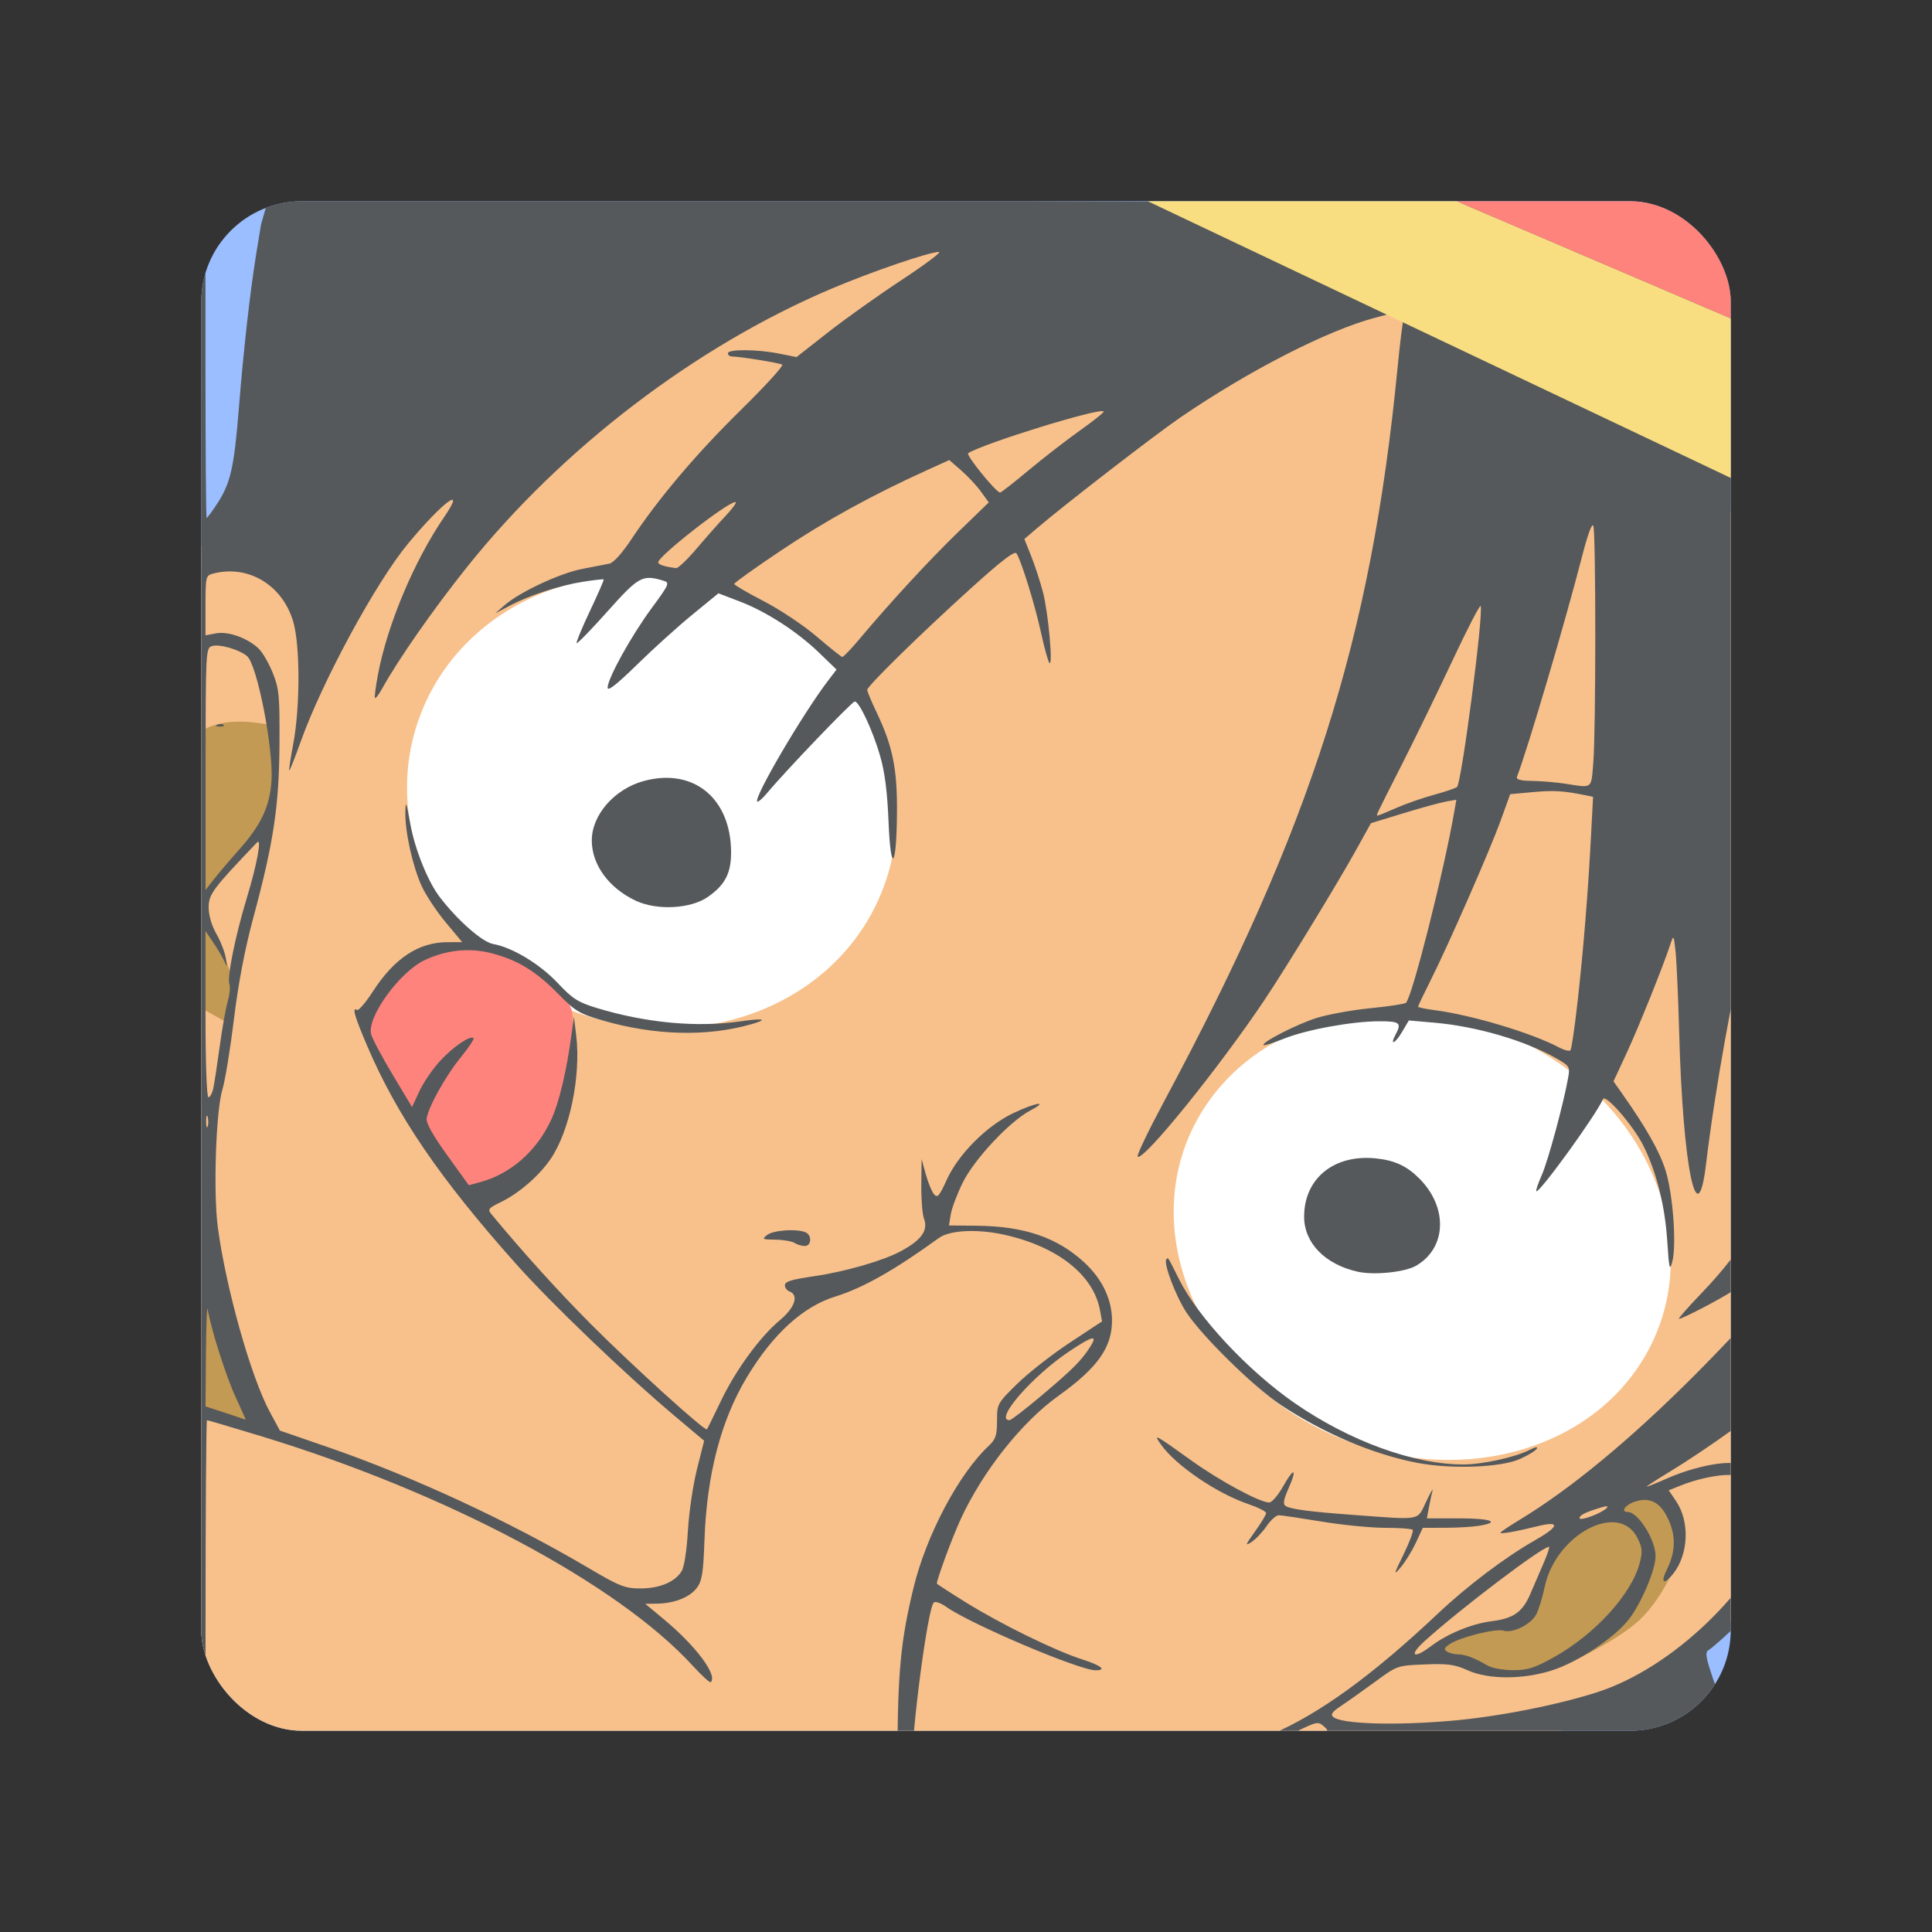 <?xml version="1.0" encoding="UTF-8"?>
<svg version="1.1" viewBox="0 0 192 192" xml:space="preserve" xmlns="http://www.w3.org/2000/svg"><rect x="0" y="0" width="192" height="192" fill="#333333" stroke="none"/><defs><clipPath id="clipPath823"><rect class="a" x="20" y="20" width="152" height="152" rx="10" fill="#9abeff"/></clipPath><clipPath id="clipPath827"><rect class="a" x="20" y="20" width="152" height="152" rx="10" fill="#9abeff"/></clipPath><clipPath id="clipPath831"><rect class="a" x="20" y="20" width="152" height="152" rx="10" fill="#9abeff"/></clipPath><clipPath id="clipPath835"><rect class="a" x="20" y="20" width="152" height="152" rx="10" fill="#9abeff"/></clipPath></defs>
	 <rect class="a" x="20" y="20" width="152" height="152" rx="10" fill="#9abeff"/><path d="m17.485 54.163 13.529 0.315 14.158-14.788 29.575-16.046 25.17-0.944 23.912 7.551 15.417 0.629 47.509 28.946 0.315 35.553-2.517 45.936-4.09-1.573-2.09 6.575-0.334 4.672-4.672 9.288-6.674 4.394-4.449 4.616-33.065 12.615-8.495 5.978-110.43-0.629-2.832-109.81z" clip-path="url(#clipPath835)" fill="#f8c18c" stroke-linecap="round" stroke-linejoin="round" stroke-width="3.146"/><path d="m20.082 72.593c1.957-1.122 4.305-1.005 6.758-0.556l0.417 3.254-0.222 3.865-0.389 2.837-1.835 1.947-4.171 4.894-0.334 1.391 0.723 2.864 1.391 2.253 0.779 2.197-0.25 2.809-0.278 1.335-2.531-1.418z" fill="#c39a54" stroke-linecap="round" stroke-linejoin="round" stroke-width="3.146"/><ellipse transform="matrix(.922 .386 -.398 .918 0 0)" cx="91.164" cy="48.447" rx="24.56" ry="22.244" fill="#fff" stroke-linecap="round" stroke-linejoin="round" stroke-width="3.34"/><path d="m55.121 97.872s1.14 1.391 1.196 1.502c0.056 0.111 0.417 0.57 0.528 1.182 0.111 0.612 0.083 0.959 0.083 1.154 0 0.195 0.056 1.613 0.056 1.613l-0.028 2.086-0.584 2.725-1.418 5.284-1.641 1.474-2.531 2.67-2.892 1.53-1.391-0.584-1.641-2.03-2.364-3.393-1.696-2.697-0.918-1.085-2.531-4.867-1.168-2.475 1.029-2.419 1.724-2.141 1.78-2.002 2.169-0.612 2.03-0.556 1.947-0.167 2.197 0.306 1.752 0.612 1.724 0.667 1.613 1.057z" fill="#ff837d" stroke-linecap="round" stroke-linejoin="round" stroke-width="3.146"/><ellipse transform="matrix(.87 .494 -.528 .849 0 0)" cx="184.95" cy="37.054" rx="25.125" ry="21.762" fill="#fff" stroke-linecap="round" stroke-linejoin="round" stroke-width="3.749"/><path d="m20.553 129.48 4.287 9.36 0.924 3.382-5.644-1.652-0.02-10.992z" fill="#c39a54" stroke-linecap="round" stroke-linejoin="round" stroke-width="3.146"/><path d="m142.5 164.23 1.947-1.557 3.337-0.89 2.503-0.389 1.446-0.834 1.446-3.337 1.613-3.893 2.28-1.279 2.558-1.224 1.78-1.335 2.447-1.168 1.78 0.834 1.057 2.503v2.892l-0.667 2.002s-1.335 3.059-3.615 4.894c-2.28 1.835-5.506 3.337-5.506 3.337l-4.06 1.391-3.56 0.111-2.392-0.334-2.002-1.057z" fill="#c39a54" stroke-linecap="round" stroke-linejoin="round" stroke-width="3.146"/><path d="m19.797 101.65v-81.331c27.163-1.077 54.138-0.323 81.301-0.323l81.676 0.323v162.66h-162.98zm69.392 72.914c0.018-8.335 0.322-11.53 1.591-16.753 1.279-5.263 4.499-11.342 7.487-14.134 0.685-0.64 0.816-1.038 0.816-2.476 0-1.689 0.027-1.74 2.007-3.681 1.104-1.083 3.453-2.921 5.22-4.087l3.213-2.118-0.213-1.135c-0.654-3.488-4.226-6.3-9.492-7.471-2.687-0.598-5.426-0.464-6.505 0.317-4.433 3.208-7.538 4.964-10.299 5.823-3.214 1-6.17 3.687-8.752 7.954-2.615 4.322-4.025 9.722-4.255 16.298-0.111 3.18-0.242 4.01-0.74 4.681-0.699 0.943-2.232 1.559-3.944 1.585l-1.196 0.018 1.842 1.533c3.199 2.662 5.362 5.559 4.669 6.252-0.088 0.088-0.892-0.642-1.788-1.622-7.479-8.183-24.526-17.242-43.011-22.855-2.82-0.856-5.191-1.557-5.27-1.557-0.079 0-0.143 9.274-0.143 20.608v20.608l68.746-0.002 0.017-7.786zm35.297 3.619c8.152-6.383 7.752-6.008 7.065-6.63-0.545-0.493-0.713-0.459-2.809 0.574-1.226 0.604-3.835 1.669-5.798 2.366-1.963 0.697-3.781 1.358-4.04 1.468-0.26 0.111-0.578 0.231-0.708 0.268-0.13 0.036-0.271 0.102-0.315 0.146-0.043 0.044-0.362 0.122-0.708 0.174-0.346 0.052-0.912 0.176-1.258 0.275-7.399 2.122-16.636 3.306-22.575 2.894l-2.753-0.191v2.825h28.575zm57.029-16.353v-20.522l-0.822 0.822c-0.768 0.768-0.827 1.035-0.896 4.083-0.132 5.816-2.408 10.673-7.143 15.242-1.27 1.225-2.558 2.365-2.864 2.532-0.506 0.278-0.256 1.104 2.83 9.335l3.386 9.03h5.509zm-74.409 14.82c7.348-0.633 14.418-2.206 19.22-4.276 4.835-2.084 10.056-5.874 16.618-12.062 2.876-2.712 6.685-5.587 9.565-7.22 2.466-1.398 2.589-1.986 0.297-1.419-2.172 0.538-3.697 0.805-3.697 0.647 0-0.07 0.885-0.663 1.966-1.319 4.98-3.019 10.822-7.836 17.096-14.098 6.192-6.18 13.344-14.337 13.344-15.22 0-0.533 0.187-0.659-4.605 3.093-1.88 1.471-3.994 3.049-4.697 3.506-1.378 0.895-5.018 2.785-5.362 2.785-0.115 0 0.92-1.177 2.302-2.616 4.293-4.472 6.863-8.828 10.334-17.52 1.694-4.24 1.83-4.773 1.936-7.551l0.114-2.989-1.538 3.933c-2.878 7.358-6.896 15.57-7.932 16.21-0.174 0.107 0.053-0.629 0.503-1.636 2.571-5.751 4.355-11.178 6.6-20.075 1.613-6.394 1.649-6.631 1.141-7.507-0.604-1.042-2.997-3.259-4.371-4.051l-0.938-0.541-0.99 4.159c-1.849 7.769-3.558 17.264-4.475 24.859-0.871 7.211-2.3 0.174-2.662-13.103-0.095-3.486-0.256-7.116-0.359-8.068-0.178-1.653-0.2-1.688-0.496-0.787-0.73 2.224-3.158 8.267-4.365 10.865l-1.308 2.814 0.909 1.29c2.341 3.321 3.656 5.648 4.256 7.526 0.744 2.328 1.122 7.445 0.675 9.124-0.255 0.956-0.32 0.686-0.496-2.045-0.23-3.567-1.074-6.919-2.409-9.563-0.994-1.968-3.74-5.119-3.979-4.564-0.67 1.559-6.36 9.417-6.626 9.15-0.064-0.064 0.182-0.792 0.547-1.617 0.62-1.401 2.154-7.062 2.616-9.653 0.195-1.095 0.145-1.179-1.141-1.915-3.111-1.779-7.935-3.194-12.135-3.561l-2.556-0.223-0.681 1.154c-0.696 1.18-1.244 1.381-0.628 0.231 0.612-1.143 0.409-1.306-1.626-1.305-2.704 1e-3 -7.25 0.834-9.502 1.74-1.03 0.414-1.928 0.698-1.996 0.63-0.257-0.257 3.325-2.091 5.281-2.703 1.123-0.351 3.53-0.786 5.349-0.967 1.819-0.18 3.403-0.422 3.52-0.537 0.628-0.617 3.767-13.043 4.801-19.004l0.204-1.175-1.036 0.184c-0.57 0.101-2.479 0.626-4.244 1.166l-3.208 0.982-1.488 2.683c-1.838 3.312-6.909 11.621-9.03 14.796-4.536 6.787-12.137 16.183-12.665 15.655-0.113-0.113 1.071-2.584 2.629-5.491 14.658-27.339 20.567-45.905 23.199-72.9 0.251-2.579 0.526-4.757 0.61-4.841 0.293-0.293 10.661 4.596 31.241 14.732l10.776 5.307v-15.585l-1.18-0.573c-0.649-0.315-2.596-1.177-4.326-1.914-1.73-0.738-4.279-1.869-5.663-2.514-1.384-0.645-6.977-3.1-12.428-5.456l-9.911-4.284-15.574-0.063c-11.76-0.048-15.381 0.024-14.787 0.291 2.307 1.039 11.176 5.139 15.536 7.181l4.996 2.34-1.535 0.408c-4.74 1.26-12.487 5.226-19.311 9.887-2.512 1.716-11.563 8.708-14.294 11.043l-1.237 1.057 0.68 1.702c0.374 0.936 0.901 2.551 1.171 3.59 0.527 2.029 1.015 7.373 0.642 7.028-0.124-0.115-0.499-1.46-0.832-2.989-0.601-2.759-1.951-7.131-2.439-7.9-0.181-0.285-1.473 0.701-4.479 3.418-5.065 4.579-10.36 9.764-10.36 10.146 0 0.152 0.423 1.161 0.939 2.244 1.572 3.293 2.04 5.556 2.02 9.763-0.027 5.697-0.624 6.477-0.84 1.099-0.119-2.966-0.372-4.94-0.839-6.554-0.732-2.527-2.071-5.399-2.517-5.399-0.271 0-6.897 6.917-8.677 9.059-0.474 0.57-0.931 0.966-1.016 0.881-0.371-0.371 4.498-8.68 7.035-12.006l0.845-1.108-1.7-1.643c-2.208-2.134-5.255-4.106-7.914-5.123l-2.123-0.812-2.596 2.125c-1.428 1.169-3.906 3.408-5.506 4.977-1.988 1.948-2.91 2.669-2.91 2.276 0-0.911 2.351-5.158 4.378-7.907 1.747-2.37 1.816-2.529 1.177-2.722-2.095-0.632-2.454-0.436-5.552 3.033-1.621 1.815-3.007 3.241-3.079 3.168-0.072-0.072 0.521-1.509 1.318-3.192 0.797-1.683 1.413-3.094 1.368-3.136-0.045-0.042-0.931 0.055-1.97 0.215-2.345 0.362-5.386 1.347-7.331 2.375l-1.479 0.782 0.944-0.822c1.504-1.31 5.484-3.168 7.708-3.599 1.125-0.218 2.341-0.454 2.702-0.524 0.393-0.076 1.267-1.047 2.175-2.415 2.712-4.087 6.443-8.492 10.908-12.88 2.407-2.365 4.245-4.381 4.084-4.48-0.274-0.169-4.15-0.797-5.005-0.811-0.216-0.003-0.393-0.148-0.393-0.321 0-0.419 2.929-0.4 5.087 0.033l1.731 0.348 3.12-2.447c1.716-1.346 5.019-3.697 7.339-5.224 2.321-1.527 3.986-2.777 3.701-2.777-0.961 0-6.63 1.938-10.662 3.644-13.522 5.723-26.788 15.85-36.234 27.662-3.354 4.195-6.841 9.19-8.465 12.128-0.308 0.558-0.617 0.958-0.686 0.889-0.069-0.069 0.067-1.135 0.302-2.368 0.949-4.982 3.601-11.275 6.59-15.641 2.209-3.227-0.135-1.502-3.572 2.628-3.216 3.865-8.554 13.706-10.723 19.77-0.571 1.596-1.075 2.863-1.12 2.816-0.045-0.047 0.131-1.218 0.392-2.603 0.704-3.737 0.695-9.922-0.017-12.256-1.106-3.624-4.511-5.625-7.989-4.692-0.671 0.18-0.708 0.346-0.708 3.156v2.966l1.05-0.197c1.197-0.225 3.102 0.451 4.212 1.494 0.39 0.366 1.027 1.457 1.415 2.423 0.641 1.595 0.703 2.251 0.674 7.106-0.037 6.141-0.591 9.814-2.602 17.243-0.834 3.082-1.484 6.488-1.922 10.068-0.363 2.976-0.878 6.118-1.144 6.983-0.647 2.107-0.92 10.262-0.458 13.71 0.816 6.092 3.294 14.887 5.176 18.366l0.993 1.836 4.719 1.627c8.405 2.898 18.027 7.354 25.867 11.978 3.185 1.879 3.695 2.081 5.242 2.081 1.901 0 3.421-0.633 4.089-1.703 0.26-0.416 0.515-2.045 0.627-4.005 0.104-1.817 0.51-4.578 0.902-6.135l0.713-2.832-2.989-2.517c-4.893-4.121-12.203-11.129-15.713-15.065-7.549-8.465-11.822-14.724-14.782-21.653-1.274-2.982-1.534-3.904-1.008-3.579 0.151 0.093 0.861-0.737 1.578-1.845 2.122-3.282 4.522-4.875 7.362-4.888l1.506-0.007-1.637-1.966c-0.901-1.082-1.972-2.698-2.382-3.592-0.903-1.97-1.666-5.415-1.627-7.342 0.025-1.227 0.089-1.08 0.479 1.101 0.456 2.548 1.759 5.79 2.949 7.335 1.811 2.352 4.217 4.46 5.312 4.654 1.905 0.338 4.642 1.997 6.422 3.893 1.456 1.551 2 1.897 3.865 2.464 4.885 1.483 9.938 1.953 14.272 1.327 2.342-0.339 2.815-0.209 1.064 0.291-4.391 1.254-9.579 1.12-14.763-0.382-2.301-0.667-2.719-0.916-4.405-2.632-2.244-2.284-4.057-3.388-6.663-4.055-2.182-0.559-4.473-0.317-6.619 0.698-2.495 1.181-5.741 5.668-5.318 7.352 0.106 0.424 1.066 2.227 2.131 4.007l1.938 3.235 0.727-1.569c0.4-0.863 1.332-2.225 2.071-3.027 1.298-1.408 3.003-2.562 3.319-2.246 0.084 0.085-0.497 0.952-1.292 1.929-1.486 1.825-3.175 4.852-3.371 6.043-0.073 0.444 0.619 1.686 2.04 3.658l2.151 2.986 1.153-0.317c2.998-0.825 5.511-3.012 6.971-6.067 0.83-1.737 1.579-4.867 2.109-8.81l0.211-1.573 0.227 1.888c0.485 4.035-0.659 9.531-2.561 12.295-1.151 1.673-3.14 3.391-4.931 4.258-1.216 0.588-1.327 0.727-0.951 1.181 3.181 3.845 6.608 7.633 9.898 10.941 4.004 4.026 11.353 10.688 11.536 10.459 0.053-0.066 0.673-1.324 1.378-2.795 1.496-3.12 3.884-6.391 5.894-8.071 1.465-1.224 1.882-2.469 0.947-2.827-0.26-0.1-0.472-0.367-0.472-0.594 0-0.409 0.549-0.582 2.989-0.942 3.023-0.446 6.75-1.521 8.49-2.45 2.094-1.118 2.789-2.091 2.339-3.275-0.159-0.418-0.276-1.918-0.261-3.335l0.028-2.575 0.414 1.505c0.228 0.828 0.595 1.723 0.816 1.989 0.345 0.415 0.526 0.21 1.274-1.437 1.154-2.542 3.988-5.376 6.621-6.622 2.247-1.063 3.607-1.268 1.674-0.252-2.039 1.072-5.582 4.859-6.72 7.184-0.553 1.129-1.084 2.545-1.181 3.146l-0.176 1.093 2.78 0.026c4.693 0.044 7.975 1.164 10.659 3.638 1.775 1.637 2.745 3.648 2.764 5.729 0.024 2.697-1.419 4.744-5.293 7.514-3.682 2.632-7.548 7.507-9.757 12.303-0.822 1.785-2.356 5.937-2.356 6.376 0 0.047 1.31 0.897 2.91 1.889 3.501 2.168 8.851 4.789 11.512 5.639 1.91 0.61 2.504 1.091 1.347 1.091-1.623 0-12.457-4.606-14.862-6.319-0.538-0.383-1.072-0.561-1.221-0.406-0.602 0.624-2.179 12.596-2.199 16.695-0.005 0.93 0.081 1.012 1.175 1.12 1.884 0.186 11.219-0.078 15.338-0.432zm32.38-22.183c0.604-1.234 1.01-2.331 0.903-2.438-0.107-0.107-1.339-0.195-2.738-0.195-1.399-3e-5 -4.242-0.28-6.319-0.623-2.076-0.342-3.988-0.625-4.247-0.627-0.26-2e-3 -0.803 0.482-1.208 1.077-0.405 0.595-1.082 1.308-1.503 1.584-0.667 0.437-0.622 0.301 0.343-1.043 0.611-0.85 1.11-1.676 1.11-1.836 0-0.16-0.804-0.564-1.787-0.898-3.116-1.059-7.176-3.822-8.642-5.881-0.828-1.163-0.688-1.09 3.035 1.581 2.804 2.011 6.771 4.148 7.699 4.148 0.264-1.7e-4 0.884-0.718 1.377-1.595 1.101-1.96 1.441-1.829 0.539 0.209-0.49 1.108-0.565 1.558-0.289 1.729 0.541 0.334 2.399 0.575 7.034 0.914 6.531 0.477 6.025 0.574 6.933-1.335 0.432-0.908 0.721-1.414 0.642-1.123-0.079 0.291-0.239 1.034-0.354 1.652l-0.211 1.123h3.181c3.191 0 4.208 0.377 2.001 0.742-0.649 0.107-2.172 0.197-3.384 0.198l-2.204 3e-3 -0.696 1.494c-0.383 0.822-1.06 1.919-1.504 2.438-0.731 0.854-0.703 0.729 0.29-1.3zm1.414-9.081c-4.386-0.829-9.371-2.942-13.646-5.783-2.657-1.766-7.78-6.792-9.342-9.164-1.08-1.642-2.331-4.962-1.995-5.297 0.187-0.187 0.093-0.336 1.257 1.993 1.893 3.786 6.87 9.11 11.523 12.326 5.458 3.773 11.853 6.09 16.772 6.075 1.869-4e-3 5.151-0.729 6.521-1.437 0.586-0.303 0.872-0.351 0.73-0.122-0.128 0.207-0.887 0.667-1.686 1.022-1.884 0.837-6.764 1.023-10.135 0.386zm-5.949-19c-3.254-0.713-5.349-2.857-5.349-5.471 0-3.804 2.971-6.221 7.122-5.796 1.873 0.192 3.072 0.745 4.321 1.994 2.868 2.868 2.727 6.898-0.304 8.668-1.105 0.645-4.154 0.964-5.791 0.605zm-56.004-2.869c-0.26-0.168-1.109-0.312-1.888-0.32-1.314-0.014-1.372-0.048-0.805-0.477 0.615-0.465 2.845-0.625 3.768-0.271 0.686 0.263 0.643 1.383-0.053 1.377-0.303-2e-3 -0.763-0.142-1.022-0.31zm-15.731-33.989c-2.699-1.253-4.405-3.58-4.405-6.008 0-2.543 2.266-5.124 5.191-5.912 4.931-1.328 8.652 1.735 8.652 7.121 0 2.067-0.613 3.233-2.321 4.417-1.694 1.174-5.026 1.352-7.118 0.381zm81.017 81.48c4.574-0.394 10.455-1.543 14.455-2.825 7.491-2.4 15.475-10.048 18.43-17.656 1.336-3.439 1.646-7.662 0.69-9.392-1.035-1.873-1.968-1.703-5.783 1.055-1.788 1.292-4.442 3.07-5.898 3.951-1.456 0.881-2.571 1.601-2.478 1.601 0.093 0 0.983-0.359 1.976-0.799 2.458-1.087 5.419-1.739 6.856-1.51 2.291 0.366 3.008 2.417 1.787 5.109-0.807 1.779-1.036 1.557-0.397-0.385 0.584-1.775 0.268-2.835-1.02-3.422-0.895-0.408-3.617 0.011-5.831 0.897l-1.182 0.473 0.717 1.057c1.396 2.058 1.265 5.308-0.292 7.257-0.921 1.152-1.273 0.88-0.603-0.464 0.841-1.686 0.899-3.236 0.18-4.861-0.768-1.735-1.772-2.323-3.247-1.9-1.027 0.294-1.62 1.065-0.82 1.065 1.018 0 2.755 2.771 2.755 4.395 0 1.312-1.337 4.507-2.59 6.192-1.365 1.835-5.111 4.338-7.728 5.164-2.898 0.915-6.304 0.907-8.358-0.02-1.281-0.578-1.972-0.672-4.261-0.581-2.725 0.108-2.737 0.112-4.921 1.713-1.204 0.883-2.723 1.96-3.376 2.394-0.917 0.609-1.096 0.865-0.785 1.123 0.834 0.692 6.06 0.856 11.726 0.368zm10.147-6.29c4.088-2.267 7.746-6.266 8.564-9.364 0.305-1.154 0.274-1.526-0.209-2.5-1.843-3.714-8.153-0.366-9.238 4.901-0.202 0.982-0.574 2.187-0.825 2.676-0.513 0.999-2.35 1.912-3.265 1.621-0.74-0.235-4.263 0.638-5.289 1.311-0.598 0.392-0.664 0.551-0.319 0.769 0.239 0.151 0.744 0.278 1.122 0.28 0.712 4e-3 1.578 0.334 2.931 1.115 0.433 0.25 1.565 0.454 2.517 0.454 1.433 3e-4 2.123-0.217 4.011-1.264zm-12.174-1.121c1.641-1.244 4.065-2.239 6.063-2.489 2.15-0.269 3.049-0.909 3.82-2.723 0.318-0.748 0.903-2.103 1.299-3.012 0.397-0.909 0.642-1.652 0.545-1.652-0.689 0-8.867 6.204-12.374 9.387-1.593 1.446-1.103 1.816 0.647 0.489zm17.444-13.716c0.213-0.217 0.061-0.245-0.472-0.086-1.593 0.475-2.202 0.772-2.202 1.071 0 0.333 2.163-0.463 2.674-0.985zm-136.23-11.026c-0.958-2.074-2.452-6.769-2.779-8.731-0.072-0.433-0.15 1.56-0.174 4.428l-0.043 5.215 1.966 0.641c1.081 0.353 1.993 0.661 2.025 0.684 0.032 0.024-0.416-0.984-0.995-2.238zm80.123-0.196c3.117-2.634 3.936-3.457 4.814-4.838 0.762-1.2 0.25-1.085-2.082 0.467-3.678 2.448-7.505 6.848-5.957 6.848 0.161 0 1.613-1.115 3.225-2.477zm-82.901-27.643c-0.08-0.306-0.15-0.132-0.157 0.387-0.006 0.519 0.059 0.77 0.145 0.557 0.086-0.213 0.091-0.638 0.012-0.944zm0.55-2.838c0.104-0.476 0.391-2.352 0.639-4.169 0.248-1.817 0.609-3.847 0.803-4.512 0.194-0.665 0.267-1.431 0.162-1.704-0.249-0.65 0.596-4.823 1.736-8.572 1.003-3.296 1.506-6.014 1.02-5.506-4.406 4.605-4.814 5.152-4.814 6.456 0 0.795 0.293 1.806 0.756 2.612 0.416 0.723 0.841 1.81 0.945 2.416 0.154 0.893 0.132 0.966-0.118 0.389-0.169-0.391-0.665-1.238-1.103-1.882l-0.795-1.17v8.253c0 4.818 0.121 8.253 0.29 8.253 0.159 0 0.375-0.389 0.478-0.865zm135.58-8.574c0.592-5.307 1.038-10.796 1.335-16.423l0.211-3.995-0.75-0.153c-2.185-0.446-3.14-0.504-5.212-0.316l-2.273 0.206-0.953 2.633c-1.084 2.996-5.157 12.284-6.981 15.918-0.671 1.337-1.22 2.492-1.22 2.566 0 0.074 0.743 0.231 1.652 0.349 3.689 0.479 9.64 2.263 12.349 3.701 0.519 0.276 1.031 0.406 1.138 0.289 0.107-0.117 0.423-2.265 0.703-4.774zm24.544-9.955c0.11-0.803 0.188-5.652 0.174-10.776l-0.026-9.316-1.107 2.36c-1.351 2.879-3.647 8.945-4.369 11.539l-0.531 1.909 2.557 2.557c1.407 1.407 2.557 2.699 2.557 2.872 0 0.173 0.122 0.315 0.272 0.315 0.15 0 0.362-0.657 0.472-1.46zm-157.53-5.239c2.153-2.416 3.033-4.29 3.194-6.802 0.206-3.2-1.418-11.522-2.417-12.393-0.757-0.66-2.77-1.241-3.498-1.01-0.611 0.194-0.627 0.495-0.631 12.215l-0.004 12.016 0.862-1.097c0.474-0.603 1.596-1.921 2.494-2.928zm-2.163-12.393c0.227-0.091 0.498-0.08 0.603 0.025 0.105 0.105-0.081 0.179-0.413 0.165-0.367-0.015-0.441-0.09-0.19-0.19zm117.14 8.276c0.931-0.412 2.613-0.999 3.736-1.305 1.123-0.306 2.158-0.657 2.298-0.781 0.451-0.397 2.637-17.119 2.35-17.98-0.059-0.176-1.293 2.205-2.742 5.292-1.449 3.087-3.71 7.735-5.025 10.33-2.78 5.487-2.641 5.193-2.455 5.193 0.079 0 0.906-0.337 1.838-0.749zm19.576-4.49c0.264-3.118 0.265-22.865 2e-3 -23.551-0.122-0.317-0.563 0.884-1.116 3.042-1.629 6.349-5.385 19.067-6.465 21.893-0.108 0.282 0.325 0.401 1.535 0.421 0.927 0.015 2.393 0.138 3.259 0.273 2.762 0.43 2.561 0.581 2.785-2.078zm-72.922-12.302c3.064-3.652 6.947-7.86 9.858-10.679l2.986-2.892-0.771-1.069c-0.424-0.588-1.307-1.535-1.961-2.105l-1.19-1.036-2.271 1.03c-5.388 2.445-10.062 5.019-14.428 7.944-2.571 1.723-4.673 3.223-4.671 3.335 2e-3 0.111 1.319 0.882 2.927 1.713 1.608 0.831 3.978 2.413 5.266 3.516 1.289 1.103 2.432 2.015 2.541 2.029 0.109 0.013 0.881-0.79 1.715-1.785zm-16.202-8.967c0.914-1.081 2.232-2.568 2.928-3.304 0.696-0.735 1.118-1.337 0.938-1.337-0.783 0-7.669 5.376-7.669 5.987 0 0.231 0.658 0.445 1.778 0.577 0.199 0.024 1.11-0.842 2.024-1.924zm-47.71-4.357c1.411-2.132 1.757-3.634 2.243-9.723 0.456-5.71 1.11-11.514 1.721-15.259 0.169-1.038 0.383-2.348 0.476-2.91l0.911-3.16-3.59 2.137h-2.846v15.102c0 8.306 0.052 15.102 0.116 15.102 0.064 0 0.499-0.58 0.969-1.289zm80.727-3.451c1.467-1.223 3.772-3.008 5.123-3.967 1.351-0.959 2.398-1.802 2.327-1.873-0.388-0.388-11.829 3.138-13.465 4.149-0.265 0.164 2.777 3.915 3.174 3.915 0.095 0 1.374-1 2.84-2.223z" clip-path="url(#clipPath831)" fill="#56595b" stroke-width=".315"/><path d="m114.07 20 70.086 33.266-0.334-16.574-42.938-18.354" clip-path="url(#clipPath827)" fill="#f9de81" stroke-linecap="round" stroke-linejoin="round" stroke-width="3.146"/><path d="m183.82 36.691-0.222-18.91-42.715 0.556z" clip-path="url(#clipPath823)" fill="#ff837d" stroke-linecap="round" stroke-linejoin="round" stroke-width="3.146"/></svg>
